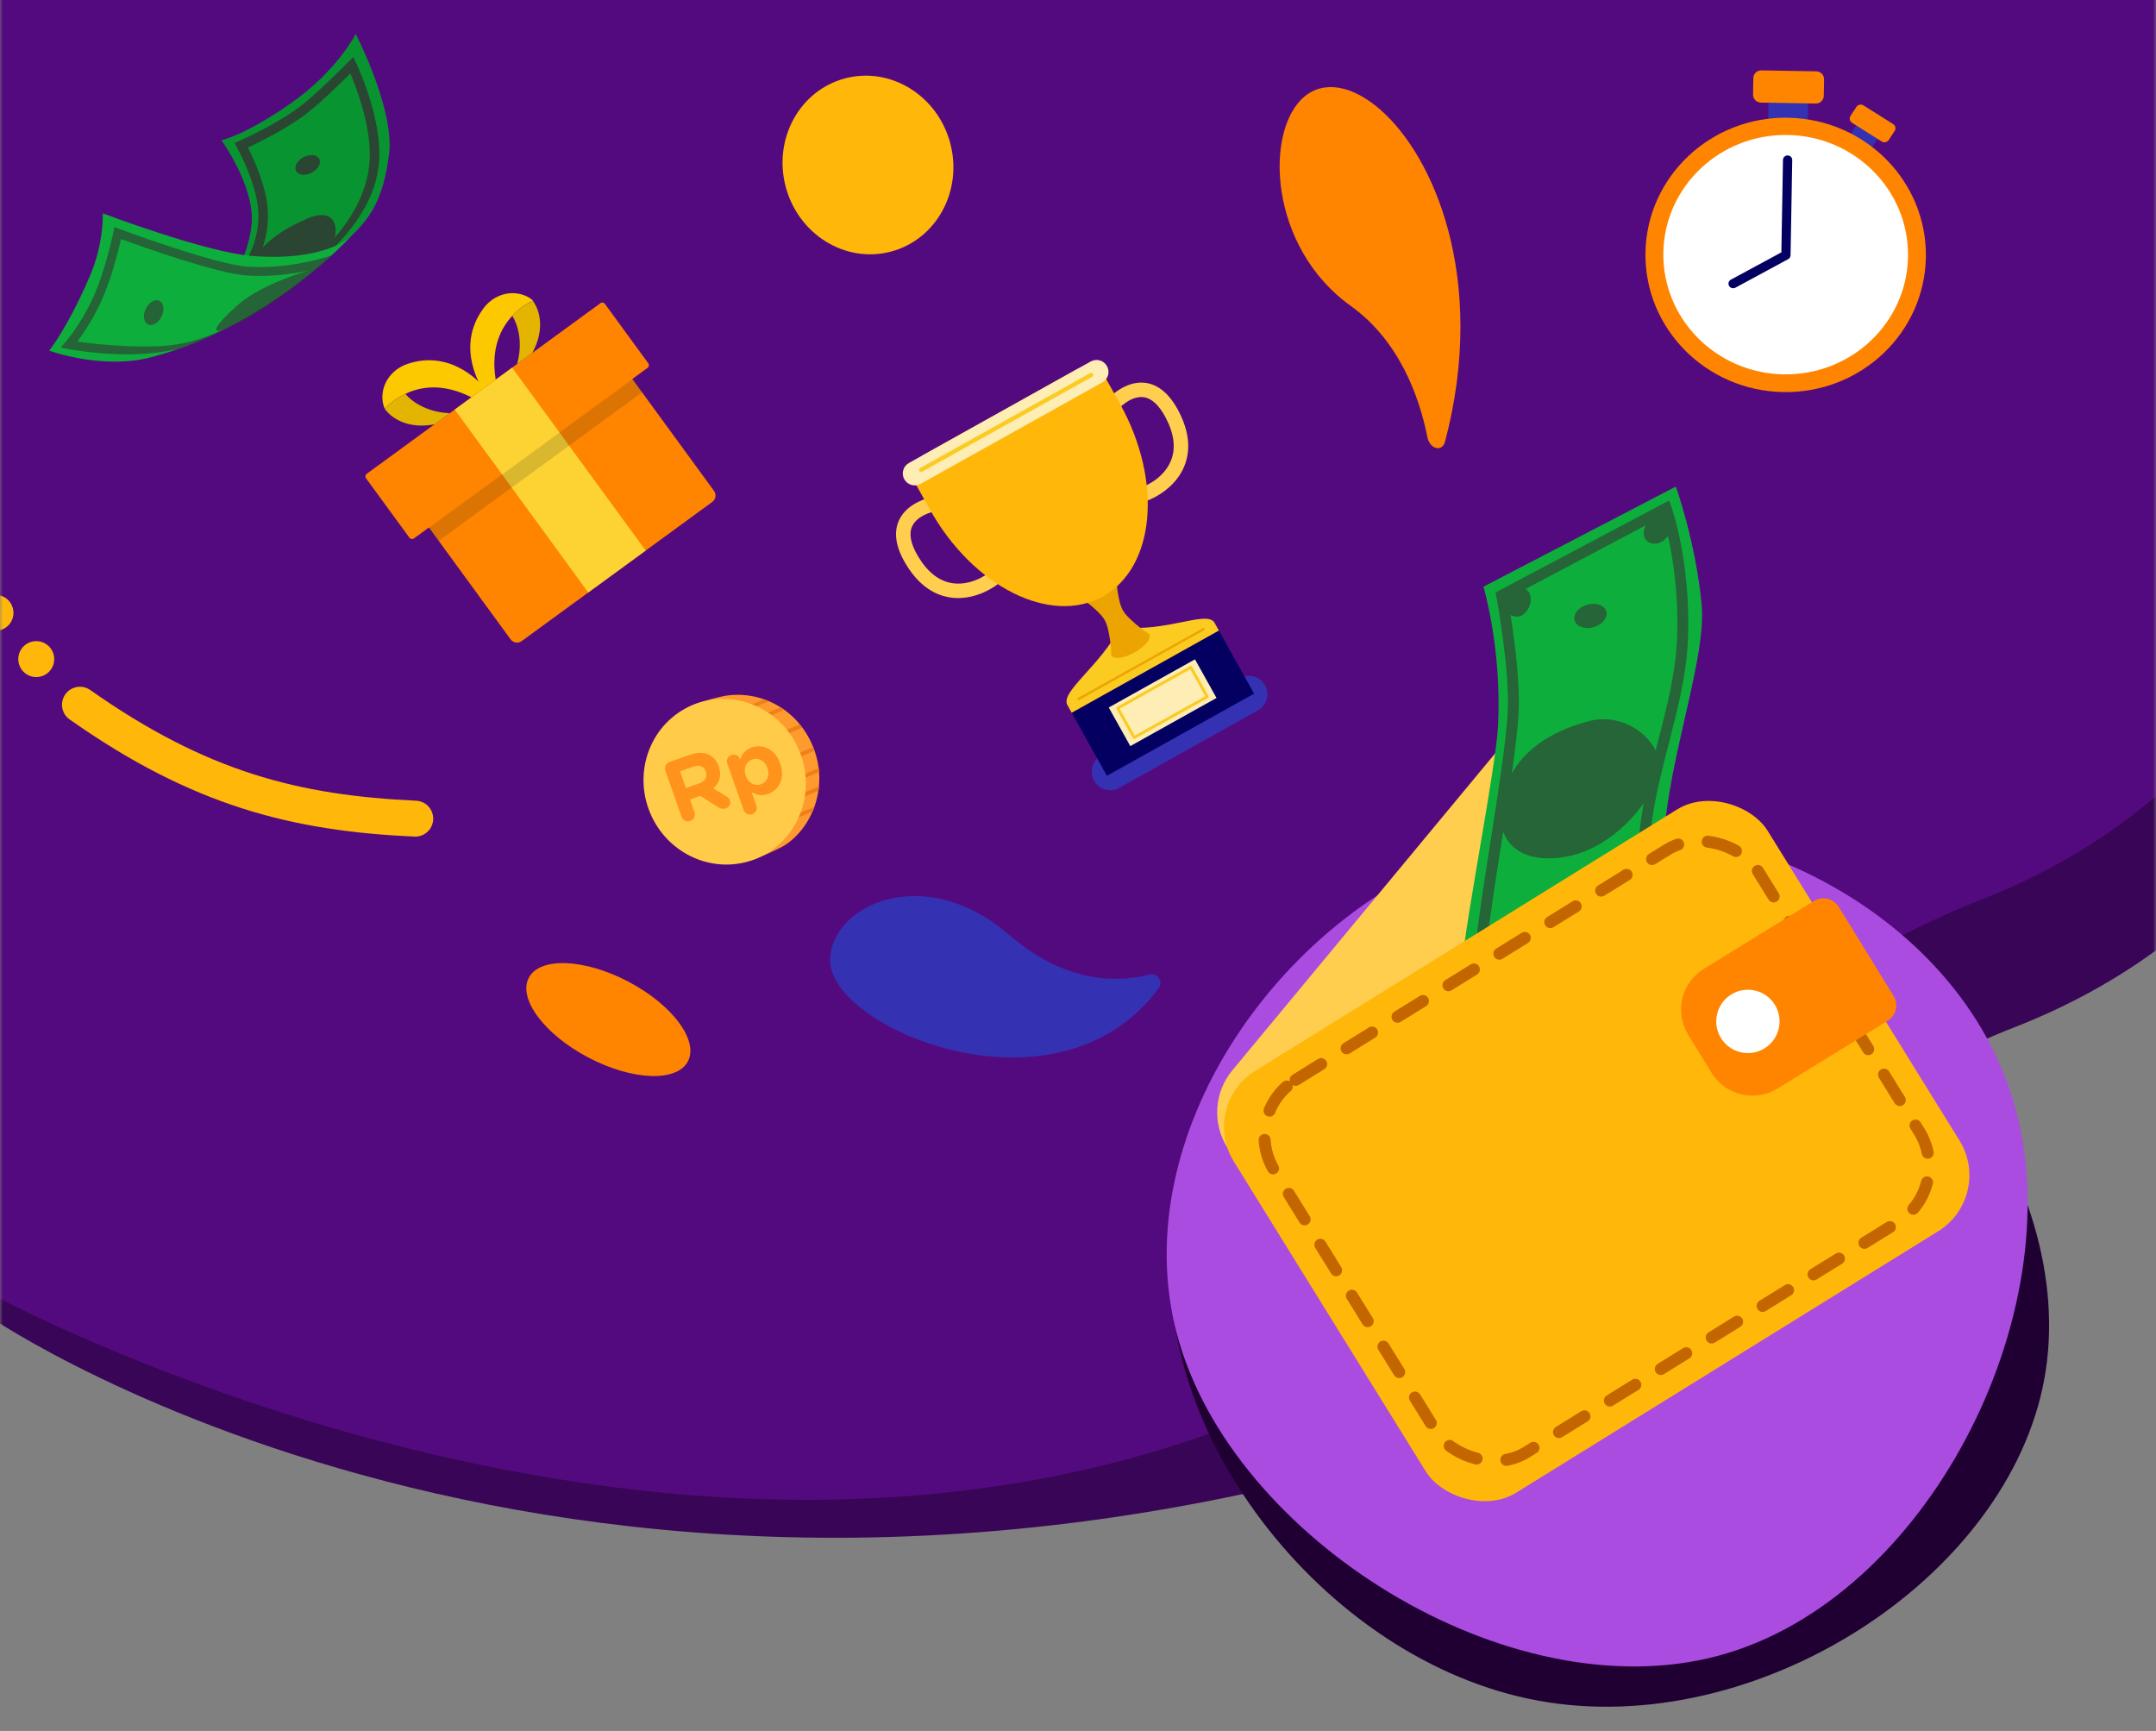 <svg width="360" height="289" viewBox="0 0 360 289" fill="none" xmlns="http://www.w3.org/2000/svg">
<rect x="0" y="0" width="360" height="289" fill="#808080" stroke="none"/>
<g clip-path="url(#clip0_2_4056)">
<mask id="mask0_2_4056" style="mask-type:alpha" maskUnits="userSpaceOnUse" x="0" y="-101" width="360" height="390">
<rect y="-101" width="360" height="390" fill="#C4C4C4"/>
</mask>
<g mask="url(#mask0_2_4056)">
<path d="M-1.5 220C-1.5 220 100.5 290 252.545 236.779C287.002 194.377 321.284 177.4 336.276 171.551C345.783 167.846 354.762 162.895 362.773 156.563C382.201 141.195 409.615 111.19 407.921 65.11L321.428 -257.689L-26.305 -164.514L-1.5 220Z" fill="#390557"/>
<path d="M-2.5 215.528C-2.5 215.528 140 294 246.851 215.528C281.308 173.126 315.59 156.15 330.582 150.3C340.088 146.596 349.068 141.644 357.079 135.313C376.507 119.944 403.921 89.939 402.227 43.859L315.734 -278.939L-32 -185.764L-2.5 215.528Z" fill="#540A7F"/>
<path d="M135.708 124.558C138.33 130.816 136.008 137.664 131.291 140.961C130.272 141.662 127.373 142.906 126.533 143.251C119.777 146.048 114.253 141.926 111.284 134.789C108.276 127.615 109.262 120.394 115.98 117.598C116.895 117.212 120.004 116.348 120.968 116.192C126.943 115.173 133.166 118.374 135.708 124.558Z" fill="#FF9A2E"/>
<path d="M130.39 122.64C130.474 122.791 130.632 122.863 130.785 122.817L133.953 121.485C133.829 121.296 133.706 121.146 133.543 120.959L130.528 122.207C130.376 122.291 130.305 122.449 130.39 122.64Z" fill="#EF7F18"/>
<path d="M127.511 119.613C127.595 119.765 127.753 119.836 127.907 119.791L130.959 118.502C130.759 118.355 130.559 118.208 130.322 118.101L127.651 119.219C127.537 119.301 127.466 119.459 127.511 119.613Z" fill="#EF7F18"/>
<path d="M125.159 118.078C125.243 118.23 125.401 118.301 125.554 118.256L128.379 117.093C128.103 116.988 127.827 116.883 127.551 116.778L125.337 117.683C125.145 117.73 125.075 117.927 125.159 118.078Z" fill="#EF7F18"/>
<path d="M132.18 126.564C132.264 126.716 132.422 126.787 132.575 126.742L136.011 125.322C135.925 125.131 135.879 124.939 135.793 124.748L132.358 126.169C132.205 126.214 132.135 126.411 132.18 126.564Z" fill="#EF7F18"/>
<path d="M133.291 130.012C133.375 130.164 133.533 130.235 133.686 130.19L136.777 128.9C136.768 128.668 136.721 128.476 136.712 128.243L133.43 129.619C133.277 129.664 133.207 129.861 133.291 130.012Z" fill="#EF7F18"/>
<path d="M133.414 133.035C133.497 133.187 133.656 133.258 133.809 133.213L136.671 132.009C136.7 131.775 136.73 131.541 136.759 131.307L133.553 132.641C133.399 132.686 133.33 132.883 133.414 133.035Z" fill="#EF7F18"/>
<path d="M133.117 136.23C133.201 136.381 133.359 136.453 133.512 136.408L135.688 135.504C135.793 135.228 135.898 134.952 136.005 134.715L133.256 135.836C133.104 135.92 133.033 136.078 133.117 136.23Z" fill="#EF7F18"/>
<path d="M126.349 143.333C133.229 140.464 136.414 132.402 133.463 125.324C130.512 118.247 122.543 114.835 115.663 117.704C108.784 120.572 105.599 128.635 108.55 135.712C111.501 142.789 119.47 146.201 126.349 143.333Z" fill="#FFCB48"/>
<path d="M113.809 136.369C114.021 136.969 114.662 137.276 115.262 137.064C115.861 136.853 116.168 136.212 115.957 135.612L115.206 133.478L116.921 132.874L119.947 134.787C120.325 135.015 120.715 135.144 121.203 134.972C121.719 134.79 122.084 134.223 121.873 133.623C121.755 133.288 121.537 133.114 121.234 132.923L119.103 131.635C120.117 130.729 120.555 129.525 120.009 127.977L119.999 127.949C119.67 127.014 119.131 126.373 118.377 126.012C117.49 125.587 116.424 125.586 115.182 126.024L111.793 127.217C111.193 127.429 110.886 128.07 111.098 128.67L113.809 136.369ZM114.537 131.581L113.55 128.778L115.684 128.026C116.744 127.653 117.534 127.892 117.863 128.827L117.873 128.854C118.168 129.691 117.773 130.442 116.713 130.815L114.537 131.581Z" fill="#FF931C"/>
<path d="M124.177 135.241C124.389 135.841 125.011 136.139 125.611 135.928C126.211 135.716 126.509 135.094 126.298 134.494L125.511 132.263C126.225 132.686 127.104 132.956 128.234 132.558C130.005 131.934 131.156 129.993 130.276 127.496L130.266 127.468C129.387 124.971 127.246 124.189 125.502 124.803C124.387 125.196 123.866 125.944 123.6 126.837L123.566 126.739C123.355 126.14 122.732 125.842 122.133 126.053C121.533 126.264 121.235 126.886 121.446 127.486L124.177 135.241ZM127.056 130.95C126.066 131.299 124.953 130.766 124.516 129.525L124.506 129.497C124.069 128.256 124.602 127.143 125.592 126.794C126.582 126.445 127.709 126.973 128.146 128.215L128.156 128.243C128.598 129.498 128.046 130.602 127.056 130.95Z" fill="#FF931C"/>
<path d="M241.822 38.474C236.933 20.104 224.442 10.463 217.744 16.185C211.086 21.874 211.859 41.272 225.513 51.05C233.75 56.948 237.031 66.403 238.337 72.976C238.741 75.005 240.811 75.529 241.287 73.728C244.859 60.203 244.393 48.137 241.824 38.48C241.823 38.477 241.823 38.477 241.822 38.474Z" fill="#FF8500"/>
<path d="M311.62 26.072L308.043 23.819L310.537 20.026L314.115 22.279L311.62 26.072Z" fill="#3531B3"/>
<path d="M316.117 20.722L315.432 20.289L313.272 18.928L313.243 18.91L311.849 18.032L311.158 17.596C310.762 17.347 310.235 17.459 309.981 17.844L308.991 19.35C308.736 19.737 308.851 20.251 309.247 20.5L309.938 20.936L310.67 21.397L311.332 21.814L312.091 22.293L312.783 22.729L313.515 23.19L314.206 23.626L314.206 23.625C314.6 23.866 315.121 23.754 315.372 23.371L316.362 21.866C316.616 21.482 316.506 20.972 316.117 20.722Z" fill="#FF8500"/>
<path d="M301.947 15.578L295.333 15.462L295.211 22.479L301.825 22.594L301.947 15.578Z" fill="#3531B3"/>
<path d="M297.764 65.461C310.693 65.687 321.353 55.617 321.573 42.969C321.794 30.321 311.492 19.885 298.564 19.66C285.635 19.434 274.975 29.504 274.755 42.152C274.534 54.8 284.836 65.236 297.764 65.461Z" fill="#FF8500"/>
<path d="M297.816 62.5C309.097 62.697 318.398 53.91 318.591 42.874C318.784 31.839 309.795 22.733 298.514 22.536C287.233 22.339 277.931 31.126 277.739 42.161C277.546 53.197 286.535 62.303 297.816 62.5Z" fill="white"/>
<path d="M299.26 26.725C299.268 26.306 298.927 25.959 298.501 25.951C298.075 25.944 297.723 26.279 297.715 26.698L297.446 42.133L289.017 46.688C288.833 46.787 288.7 46.953 288.642 47.152C288.585 47.349 288.61 47.555 288.712 47.734C288.852 47.982 289.111 48.123 289.381 48.128C289.511 48.13 289.644 48.099 289.766 48.034L298.578 43.272C298.849 43.126 299.004 42.839 298.978 42.537C298.981 42.515 298.983 42.493 298.984 42.471L299.259 26.725L299.26 26.725Z" fill="#030062"/>
<path d="M303.291 11.912L303.274 11.911L302.011 11.889L300.659 11.865L299.379 11.843L298.027 11.819L296.746 11.797L295.394 11.773L294.114 11.751C293.382 11.738 292.78 12.307 292.767 13.022L292.719 15.808C292.706 16.523 293.289 17.113 294.02 17.126L295.3 17.148L296.653 17.172L297.933 17.194L299.285 17.218L300.565 17.24L301.917 17.264L303.18 17.285L303.198 17.286L303.198 17.284C303.92 17.287 304.515 16.723 304.527 16.012L304.576 13.228C304.588 12.52 304.014 11.933 303.291 11.912Z" fill="#FF8500"/>
<path d="M281.226 150.246C317.531 156.841 347.433 196.776 341.365 230.176C335.298 263.576 293.241 290.554 256.937 283.959C220.632 277.364 190.192 237.216 196.259 203.816C202.327 170.416 244.922 143.651 281.226 150.246Z" fill="#200032"/>
<path d="M336.612 185.351C345.72 219.341 321.89 267.073 286.904 276.447C251.919 285.821 205.661 256.87 196.553 222.879C187.414 188.772 215.425 149.626 250.411 140.251C285.397 130.877 327.473 151.243 336.612 185.351Z" fill="#AA4CE0"/>
<path d="M138.629 160.616C139.098 171.929 176.731 187.657 193.47 164.997C194.291 163.884 193.251 162.368 191.912 162.715C187.033 163.987 178.198 164.452 168.547 156.118C159.235 148.078 149.472 148.428 143.725 152.095C140.464 154.176 138.495 157.325 138.629 160.616Z" fill="#3531B3"/>
<path d="M69.334 136.681C49.355 135.77 33.313 131.723 13.35 117.662" stroke="#FFB70A" stroke-width="6" stroke-linecap="round"/>
<circle cx="6.055" cy="110.044" r="2.5" transform="rotate(-12.33 6.055 110.044)" fill="#FFB70A" stroke="#FFB70A"/>
<circle cx="-0.752" cy="102.319" r="2.5" transform="rotate(-12.33 -0.752 102.319)" fill="#FFB70A" stroke="#FFB70A"/>
<path d="M34.596 53.265L56.553 41.319L58.477 39.586C61.731 36.453 63.981 33.467 64.957 25.767C65.913 18.272 59.397 5.673 59.397 5.673C59.397 5.673 56.298 11.855 48.516 17.281C40.733 22.706 36.975 23.405 36.975 23.405C36.975 23.405 42.517 31.084 42.024 37.283C41.425 45.015 34.596 53.265 34.596 53.265Z" fill="#089531"/>
<path d="M41.756 45.357C41.772 45.337 41.905 45.173 42.114 44.873C43.853 45.496 49.557 44.63 49.557 44.63L52.581 42.928L53.304 43.649C59.971 37.876 63.348 31.868 63.35 25.788C63.35 22.783 62.698 19.299 61.414 15.439C60.464 12.575 59.517 10.613 59.482 10.53L58.985 9.507L58.186 10.32C58.141 10.368 53.26 15.319 50.329 17.605C46.36 20.706 40.033 23.492 39.968 23.525L39.159 23.882L39.586 24.652C39.613 24.692 41.993 29.018 42.838 33.166C43.401 35.909 43.182 38.624 42.188 41.231C41.446 43.191 40.516 44.349 40.503 44.358L41.756 45.357ZM44.416 32.835C43.728 29.472 42.149 26.104 41.397 24.632C43.254 23.771 47.995 21.465 51.318 18.864C53.616 17.07 56.956 13.803 58.5 12.272C59.495 14.616 61.746 20.482 61.746 25.799C61.74 30.282 59.895 35.093 55.904 39.635C56.444 37.411 55.544 34.755 51.459 36.429C47.788 37.938 45.425 39.707 43.87 41.294C44.559 39.283 45.131 36.326 44.416 32.835Z" fill="#333333" fill-opacity="0.8"/>
<path d="M52.045 28.84C53.117 28.282 53.683 27.246 53.309 26.528C52.935 25.81 51.762 25.683 50.69 26.241C49.618 26.798 49.051 27.834 49.425 28.552C49.8 29.27 50.973 29.398 52.045 28.84Z" fill="#333333" fill-opacity="0.8"/>
<path d="M58.477 39.586C58.477 39.586 54.284 43.672 42.168 42.746C34.432 42.16 17.163 35.622 17.163 35.622C17.163 35.622 17.364 40.596 15.052 45.993C11.294 54.764 8.214 58.544 8.214 58.544C8.214 58.544 17.021 61.782 25.197 59.653C44.913 54.521 58.477 39.586 58.477 39.586Z" fill="#0EAE3D"/>
<path d="M11.393 58.273C11.713 58.333 19.347 59.796 26.564 58.825C27.619 58.683 28.702 58.494 29.793 58.261C32.814 57.216 35.658 55.96 38.301 54.605C40.007 53.882 41.945 52.892 45.273 50.683C49.29 48.022 52.848 44.882 52.848 44.882C53.836 44.062 54.567 43.352 55.315 42.669C52.565 43.536 47.181 44.906 41.354 44.523C35.867 44.158 20.091 38.28 19.928 38.223L19.112 37.919L18.935 38.768C18.925 38.812 17.877 43.766 16.309 47.867C14.227 53.305 11.008 57.022 10.977 57.062L10.127 58.033L11.393 58.273ZM17.702 48.389C18.943 45.158 19.839 41.518 20.211 39.906C23.565 41.139 36.22 45.67 41.254 46.005C45.126 46.261 48.858 45.743 51.6 45.171C48.868 45.92 43.001 48.01 39.72 50.91C35.923 54.274 35.286 55.703 37.023 55.114C34.361 56.338 31.032 57.661 25.994 57.821C20.641 57.985 15.359 57.39 12.908 57.02C14.051 55.511 16.152 52.429 17.702 48.389Z" fill="#333333" fill-opacity="0.6"/>
<path d="M26.986 52.827C27.506 51.735 27.331 50.569 26.6 50.219C25.869 49.869 24.85 50.479 24.331 51.571C23.811 52.663 23.986 53.829 24.717 54.178C25.45 54.517 26.467 53.919 26.986 52.827Z" fill="#333333" fill-opacity="0.6"/>
<path fill-rule="evenodd" clip-rule="evenodd" d="M211.225 114.417C210.397 112.934 208.523 112.402 207.039 113.23L183.873 126.163C182.39 126.992 181.859 128.866 182.687 130.35L182.688 130.35C183.516 131.834 185.39 132.366 186.874 131.538L210.039 118.605C211.523 117.776 212.054 115.901 211.225 114.417C211.226 114.418 211.226 114.418 211.225 114.417Z" fill="#3531B3"/>
<path d="M203.527 105.284L178.952 119.005L184.828 129.53L209.403 115.809L203.527 105.284Z" fill="#030062"/>
<path d="M199.531 110.083L185.133 118.122L188.733 124.57L203.131 116.531L199.531 110.083Z" fill="#FEEDB4"/>
<path d="M201.688 116.535L189.494 123.343C189.379 123.407 189.235 123.366 189.171 123.251L186.43 118.342C186.366 118.227 186.407 118.082 186.521 118.019L198.715 111.211C198.83 111.147 198.974 111.188 199.038 111.302L201.78 116.212C201.843 116.327 201.802 116.471 201.688 116.535ZM189.47 122.813L201.249 116.236L198.739 111.742L186.96 118.318L189.47 122.813Z" fill="#FBCB22"/>
<path fill-rule="evenodd" clip-rule="evenodd" d="M178.209 117.674C177.071 115.455 183.788 111.105 187.065 104.667C194.548 105.685 201.495 101.825 202.784 103.954L202.785 103.953L203.523 105.275L178.946 118.996L178.209 117.674Z" fill="#FBCB22"/>
<path d="M201.065 105.21L180.18 116.87C180.087 116.921 179.97 116.888 179.918 116.796C179.867 116.703 179.9 116.586 179.993 116.534L200.877 104.874C200.97 104.823 201.088 104.856 201.139 104.948C201.191 105.041 201.157 105.158 201.065 105.21Z" fill="#ECA400"/>
<path fill-rule="evenodd" clip-rule="evenodd" d="M180.119 99.675C180.119 99.675 181.408 100.335 183.031 101.869C183.561 102.37 184.115 102.906 184.493 103.599C184.873 104.297 185.012 105.052 185.159 105.773C185.599 107.94 185.537 109.381 185.537 109.381C186.514 111.131 192.856 107.591 191.879 105.841C191.879 105.841 190.619 105.137 189.006 103.625C188.47 103.123 187.899 102.608 187.505 101.917C187.113 101.232 186.948 100.479 186.799 99.765C186.345 97.579 186.46 96.135 186.46 96.135C185.483 94.384 183.27 93.757 181.519 94.734C179.769 95.711 179.141 97.925 180.119 99.675Z" fill="#ECA400"/>
<path d="M165.272 98.398C163.458 99.41 161.096 100.124 158.654 99.752C155.678 99.3 153.176 97.403 151.218 94.116C149.553 91.323 149.183 88.882 150.116 86.859C151.564 83.721 155.599 83 155.77 82.971C156.428 82.859 157.051 83.301 157.163 83.959C157.275 84.615 156.834 85.238 156.179 85.352C156.136 85.359 153.21 85.903 152.305 87.88C151.731 89.135 152.063 90.817 153.292 92.88C154.863 95.517 156.789 97.026 159.017 97.366C161.678 97.77 164.259 96.446 165.66 95.189C166.156 94.743 166.919 94.784 167.365 95.281C167.811 95.777 167.769 96.541 167.273 96.987C166.733 97.469 166.054 97.961 165.272 98.398Z" fill="#FFCE4E"/>
<path d="M193.078 82.872C192.296 83.308 191.521 83.629 190.825 83.834C190.186 84.022 189.514 83.657 189.325 83.018C189.137 82.378 189.502 81.707 190.141 81.517C191.947 80.985 194.429 79.483 195.48 77.005C196.361 74.93 196.087 72.499 194.667 69.777C193.556 67.648 192.298 66.483 190.928 66.313C188.765 66.045 186.763 68.262 186.743 68.285C186.301 68.781 185.539 68.828 185.04 68.387C184.542 67.946 184.493 67.188 184.932 66.688C185.046 66.558 187.777 63.501 191.208 63.915C193.42 64.182 195.304 65.779 196.807 68.66C198.578 72.053 198.879 75.177 197.703 77.949C196.739 80.222 194.892 81.859 193.078 82.872Z" fill="#FFCE4E"/>
<path fill-rule="evenodd" clip-rule="evenodd" d="M155.266 85.061L152.897 80.818C151.922 79.071 152.547 76.865 154.294 75.89L179.678 61.718C180.517 61.25 181.508 61.134 182.432 61.396C183.356 61.658 184.138 62.276 184.607 63.115C185.747 65.157 187.018 67.434 187.018 67.434C194.171 80.312 192.899 94.7 184.166 99.576C175.417 104.46 162.466 97.957 155.266 85.061Z" fill="#FFB70A"/>
<path fill-rule="evenodd" clip-rule="evenodd" d="M184.839 61.125C184.301 60.162 183.085 59.817 182.121 60.355C176.301 63.604 157.586 74.052 151.766 77.302C150.803 77.84 150.458 79.056 150.996 80.019C150.996 80.02 150.996 80.02 150.996 80.02C151.534 80.983 152.751 81.328 153.714 80.79C159.534 77.541 178.249 67.093 184.069 63.843C185.032 63.306 185.377 62.089 184.839 61.126C184.839 61.125 184.839 61.125 184.839 61.125Z" fill="#FEEDB4"/>
<path d="M182.37 62.902L153.976 78.754C153.808 78.848 153.596 78.788 153.502 78.62C153.409 78.452 153.469 78.24 153.637 78.147L182.031 62.294C182.199 62.201 182.411 62.261 182.504 62.428C182.597 62.597 182.538 62.808 182.37 62.902Z" fill="#FBCB22"/>
<ellipse cx="144.931" cy="27.548" rx="14.211" ry="14.959" transform="rotate(-15 144.931 27.548)" fill="#FFB70A"/>
<path d="M204.887 191.523C202.398 187.506 202.754 182.347 205.77 178.709L252.579 122.257C257.405 116.438 266.527 117.108 270.45 123.57L296.885 167.111C299.212 170.944 298.979 175.805 296.298 179.398L251.904 238.885C247.265 245.101 237.822 244.692 233.737 238.098L204.887 191.523Z" fill="#FFCE4E"/>
<path d="M246.973 181.112C246.973 181.112 243.056 172.422 244.029 161.657C244.822 152.914 249.781 128.148 250.139 121.174C250.806 108.417 247.708 97.953 247.708 97.953L279.824 81.243C279.824 81.243 283.192 90.601 284.134 101.026C285.08 111.589 276.071 132.767 278.043 147.096C279.32 156.369 288.224 171.475 288.224 171.475L246.973 181.112Z" fill="#0EAE3D"/>
<g opacity="0.6">
<path d="M249.726 98.914L249.854 99.581C249.877 99.706 252.127 111.851 251.753 118.905C251.484 123.859 250.146 132.436 248.844 140.729C247.862 147.012 246.926 152.954 246.487 157.166C245.065 170.636 248.359 176.966 248.494 177.232L248.816 177.843L283.955 170.328L283.329 169.24C283.263 169.126 276.855 157.865 275.758 150.641C274.301 141.024 276.511 132.429 278.652 124.112C280.179 118.168 281.634 112.549 281.854 106.571C282.107 99.862 281.33 94.256 280.647 90.723C279.894 86.878 279.092 84.65 279.062 84.558L278.698 83.566L249.726 98.914ZM273.95 150.908C274.607 155.2 276.941 160.671 278.887 164.679C277.791 164.845 276.392 165.517 275.989 166.21C275.03 167.847 275.841 169.22 277.506 169.826L254.679 174.712C254.694 174.647 254.712 174.596 254.717 174.526C255.284 171.226 250.926 170.171 248.749 171.975C248.736 171.894 248.718 171.821 248.696 171.734C248.122 168.882 247.595 164.065 248.308 157.35C248.748 153.175 249.677 147.266 250.657 141.006C250.769 140.286 250.881 139.567 250.994 138.847C252.074 141.819 255.201 144.066 261.283 143.069C266.9 142.151 271.673 138.07 274.464 134.077C273.486 139.392 273.035 144.936 273.95 150.908ZM280.03 106.496C279.812 112.267 278.388 117.793 276.882 123.639C276.735 124.191 276.598 124.747 276.451 125.299C274.803 121.9 270.127 119.203 265.586 120.337C261.068 121.473 255.378 123.885 252.444 129.12C253.002 125.139 253.437 121.588 253.571 118.989C253.835 114.044 252.896 106.903 252.229 102.691C253.284 103.165 254.224 103.053 255.051 101.84C255.702 100.879 255.939 99.152 254.837 98.429C254.791 98.402 254.737 98.369 254.687 98.351L274.8 87.704C273.389 90.608 276.749 91.973 278.502 89.484C279.365 93.249 280.301 99.245 280.03 106.496Z" fill="#333333"/>
<path d="M259.285 158.111C259.429 159.182 260.765 159.885 262.269 159.694C263.779 159.494 264.883 158.473 264.748 157.408C264.604 156.338 263.268 155.634 261.764 155.825C260.26 156.016 259.149 157.047 259.285 158.111Z" fill="#333333"/>
<path d="M265.025 100.955C263.564 101.381 262.622 102.562 262.925 103.592C263.223 104.632 264.646 105.129 266.116 104.708C267.577 104.282 268.519 103.102 268.215 102.071C267.903 101.035 266.48 100.538 265.025 100.955Z" fill="#333333"/>
</g>
<rect x="200.227" y="184.584" width="104.857" height="82.828" rx="11" transform="rotate(-31.776 200.227 184.584)" fill="#FFB70A"/>
<rect x="207" y="186.085" width="94.969" height="73.143" rx="11" transform="rotate(-31.776 207 186.085)" stroke="#C36600" stroke-width="2" stroke-linecap="round" stroke-linejoin="round" stroke-dasharray="5 5"/>
<path d="M281.886 172.763C279.57 169.001 280.741 164.073 284.503 161.756L302.897 150.428C304.308 149.559 306.156 149.999 307.025 151.409L316.185 166.284C317.054 167.695 316.615 169.543 315.204 170.411L296.81 181.739C293.048 184.056 288.12 182.885 285.803 179.123L281.886 172.763Z" fill="#FF8500"/>
<circle cx="291.856" cy="170.535" r="5.287" transform="rotate(-26.812 291.856 170.535)" fill="white"/>
<ellipse rx="7.159" ry="15.009" transform="matrix(0.466 -0.885 0.885 0.465 101.579 170.229)" fill="#FF8500"/>
<path d="M101.006 50.738L108.25 60.661C108.425 60.9 108.375 61.233 108.136 61.407C108.133 61.409 108.133 61.409 108.133 61.409L69.115 89.896C68.879 90.071 68.542 90.021 68.37 89.784C68.368 89.782 68.368 89.782 68.366 89.779L61.122 79.857C60.947 79.617 60.997 79.284 61.236 79.11C61.238 79.108 61.238 79.108 61.241 79.106L100.259 50.619C100.499 50.445 100.832 50.494 101.006 50.734C101.004 50.736 101.004 50.736 101.006 50.738Z" fill="#FF8500"/>
<path d="M105.547 63.227L119.228 81.965C119.648 82.551 119.521 83.367 118.942 83.797L87.1 107.044C86.514 107.465 85.698 107.337 85.268 106.758L71.588 88.02L105.547 63.227Z" fill="#FF8500"/>
<path d="M93.359 72.125L83.773 79.124L98.226 98.921L107.813 91.922L93.359 72.125Z" fill="#FDD333"/>
<path d="M85.517 61.383L75.93 68.382L83.808 79.172L93.395 72.173L85.517 61.383Z" fill="#FDD333"/>
<path d="M80.893 64.759L78.725 66.342C73.9 63.88 70.121 64.571 67.674 65.768C66.374 66.358 65.211 67.206 64.254 68.265C63.963 67.614 63.825 66.907 63.85 66.195C63.906 63.642 65.688 61.53 68.072 60.749C75.776 58.156 80.893 64.759 80.893 64.759Z" fill="#FCC800"/>
<path d="M75.113 68.978L72.558 70.844C66.58 71.959 64.251 68.267 64.251 68.267C65.209 67.208 66.372 66.359 67.672 65.77C70.578 69.04 75.113 68.978 75.113 68.978Z" fill="#E3B400"/>
<path d="M80.603 64.97L82.771 63.387C81.897 58.044 83.707 54.655 85.593 52.685C86.55 51.627 87.713 50.778 89.013 50.188C88.481 49.713 87.85 49.366 87.165 49.174C84.716 48.449 82.161 49.503 80.692 51.535C75.872 58.085 80.603 64.97 80.603 64.97Z" fill="#FCC800"/>
<path d="M86.336 60.784L88.889 58.921C91.772 53.566 88.965 50.224 88.965 50.224C87.665 50.813 86.502 51.662 85.545 52.721C87.774 56.485 86.336 60.784 86.336 60.784Z" fill="#E3B400"/>
<path opacity="0.15" d="M105.708 63.269L71.625 88.152L73.213 90.328L107.296 65.444L105.708 63.269Z" fill="#131514"/>
</g>
</g>
<defs>
<clipPath id="clip0_2_4056">
<rect width="360" height="289" fill="white"/>
</clipPath>
</defs>
</svg>
